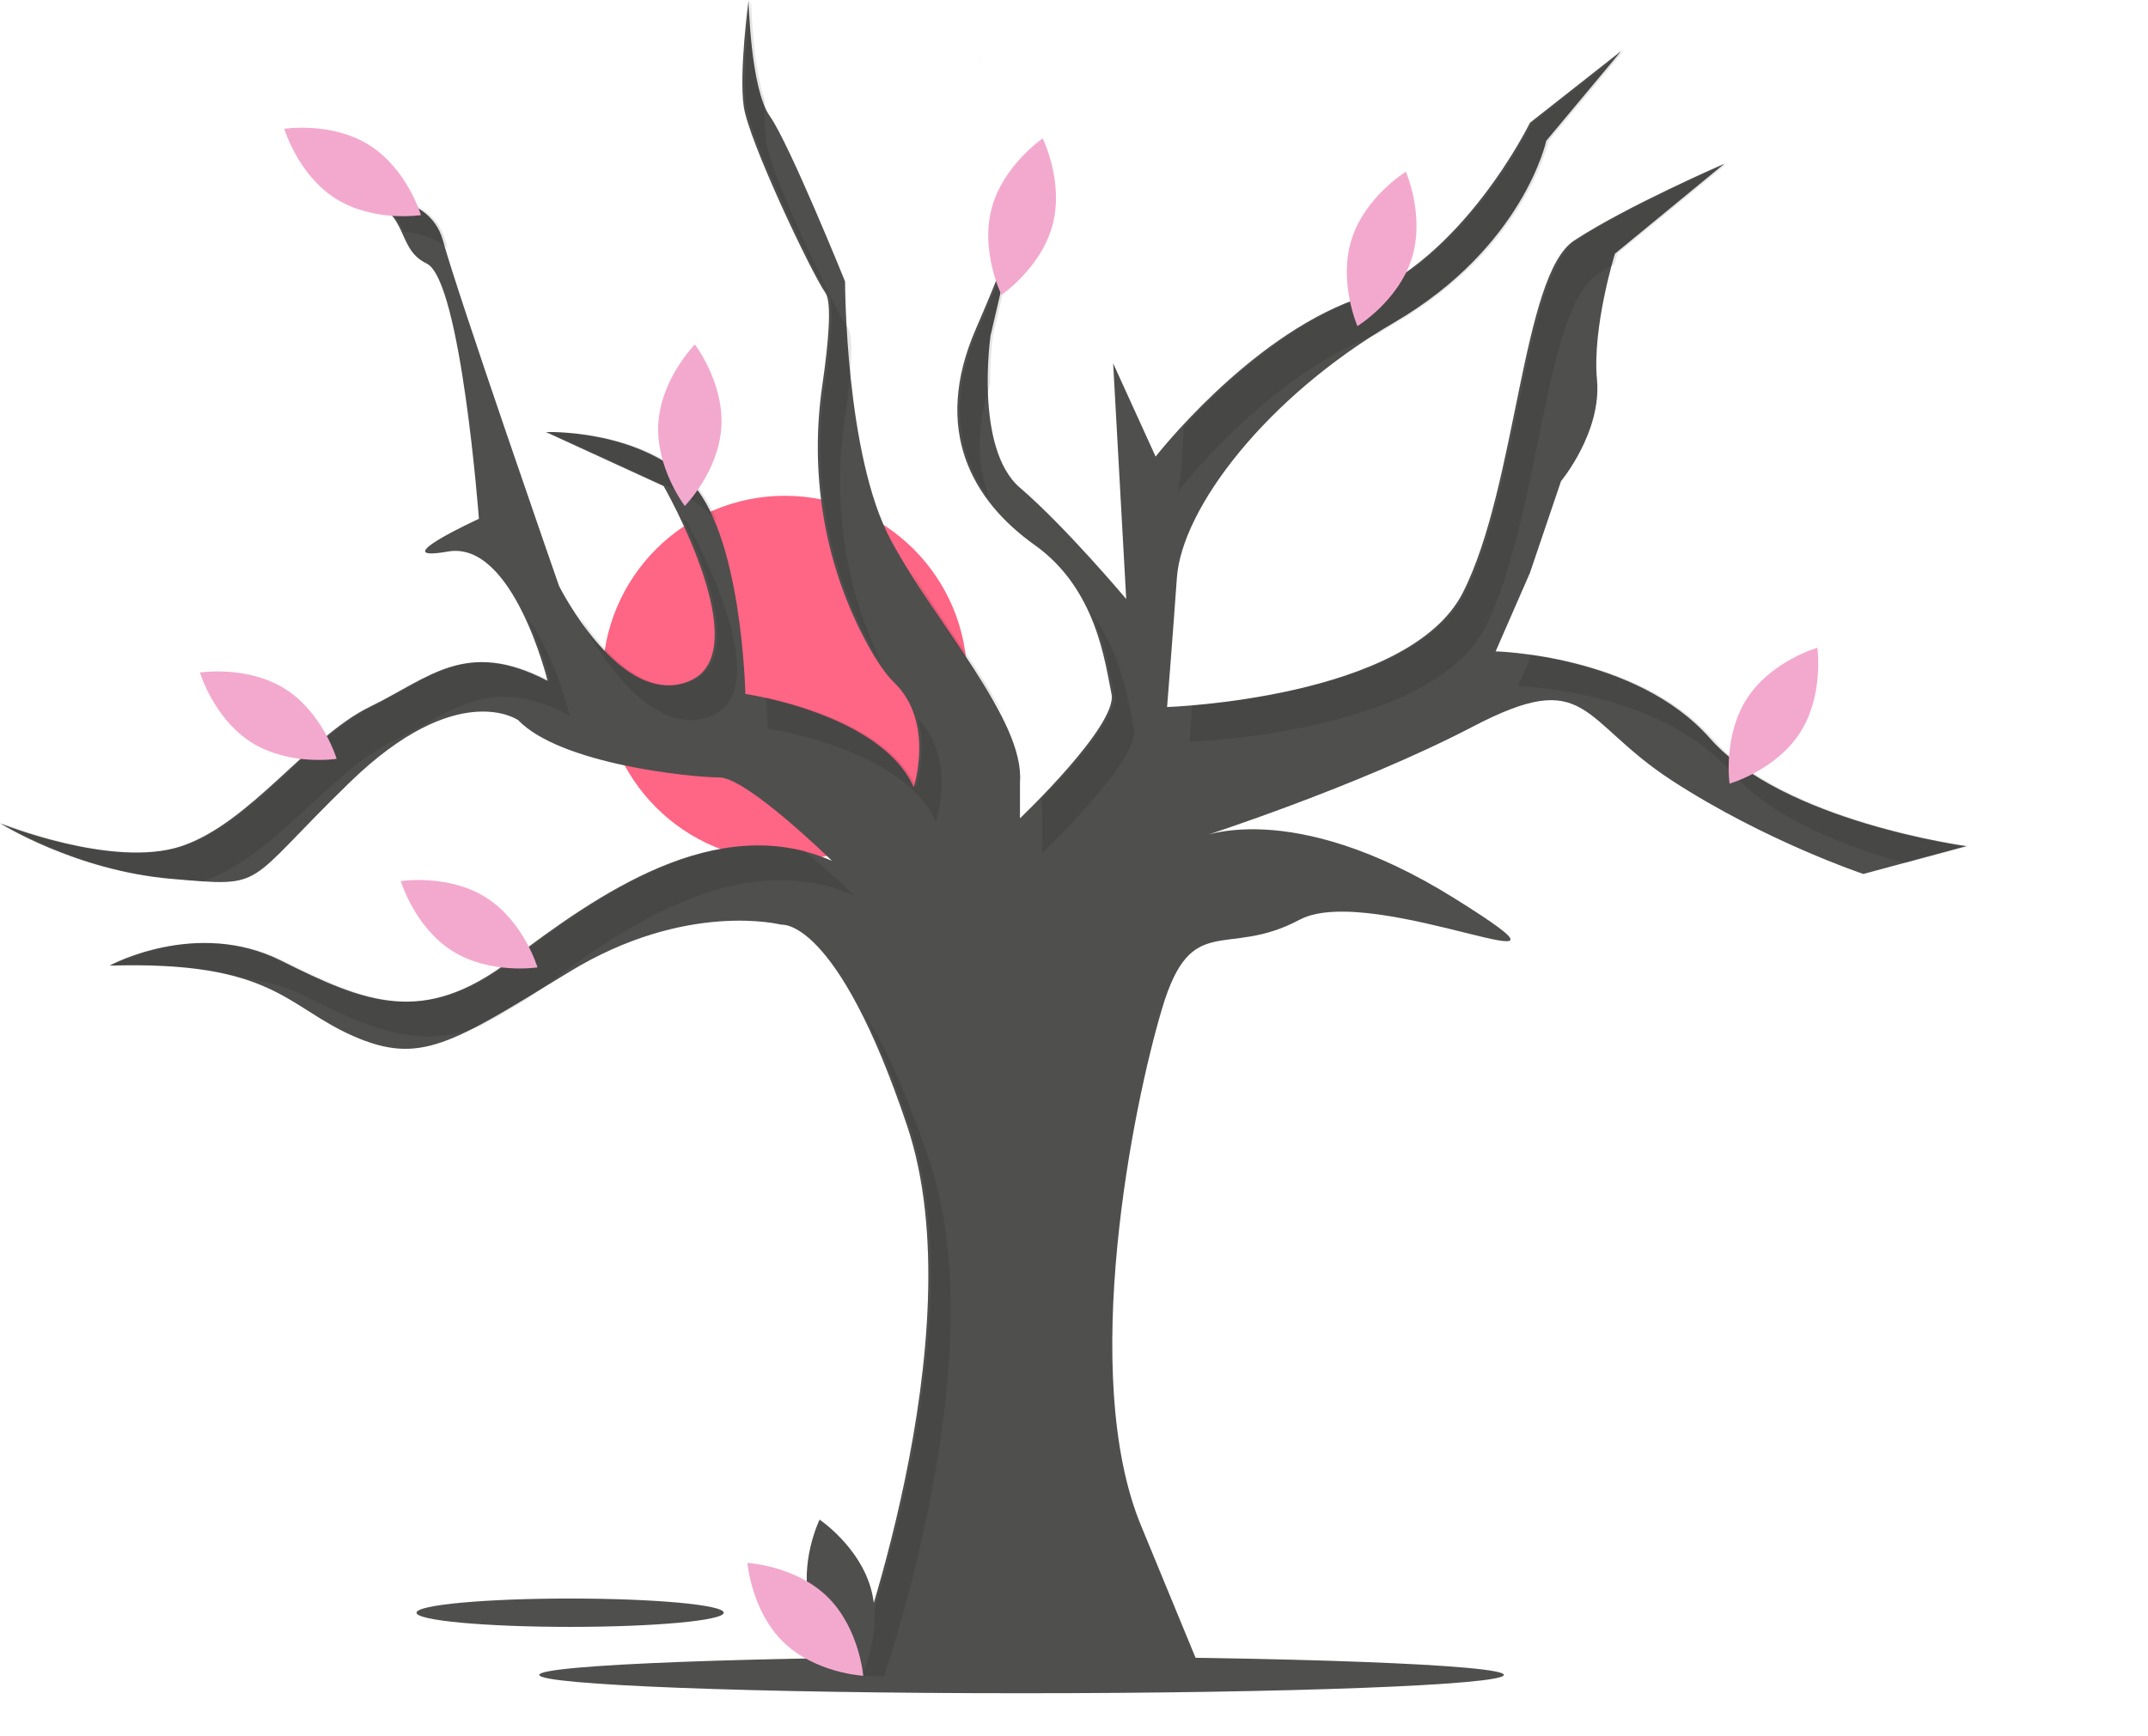 <svg width="449" height="363" viewBox="0 0 449 363" fill="none" xmlns="http://www.w3.org/2000/svg">
<g clip-path="url(#clip0)">
<path d="M213.541 354.03C269.22 354.03 314.357 352.313 314.357 350.195C314.357 348.078 269.22 346.361 213.541 346.361C157.863 346.361 112.726 348.078 112.726 350.195C112.726 352.313 157.863 354.03 213.541 354.03Z" fill="#4F4F4E"/>
<path d="M164.062 179.976C185.103 179.976 202.16 162.893 202.16 141.82C202.16 120.747 185.103 103.663 164.062 103.663C143.021 103.663 125.963 120.747 125.963 141.82C125.963 162.893 143.021 179.976 164.062 179.976Z" fill="#FF6584"/>
<path d="M119.174 340.158C136.908 340.158 151.284 338.831 151.284 337.194C151.284 335.556 136.908 334.229 119.174 334.229C101.44 334.229 87.064 335.556 87.064 337.194C87.064 338.831 101.44 340.158 119.174 340.158Z" fill="#4F4F4E"/>
<path d="M177.672 350.409C177.672 350.409 204.323 279.232 189.63 235.431C174.938 191.63 163.321 193.341 163.321 193.341C163.321 193.341 143.504 188.208 118.903 203.265C94.303 218.321 87.811 222.77 73.802 216.61C59.793 210.451 57.06 200.869 22.892 201.896C22.892 201.896 41.001 191.972 58.768 200.869C76.535 209.766 88.494 214.557 106.603 200.869C124.712 187.181 149.654 169.387 173.913 179.995C173.913 179.995 156.146 162.543 150.338 162.543C144.529 162.543 117.195 159.806 108.311 150.566C108.311 150.566 95.669 141.669 73.119 163.57C50.568 185.47 56.035 185.47 35.876 183.759C15.717 182.049 3.8147e-06 172.125 3.8147e-06 172.125C3.8147e-06 172.125 23.576 181.706 37.926 176.916C52.276 172.125 64.577 153.988 77.219 147.829C89.861 141.669 97.378 133.457 114.462 142.354C114.462 142.354 107.286 112.925 93.619 115.32C79.952 117.716 100.111 108.476 100.111 108.476C100.111 108.476 96.353 58.516 89.177 55.094C82.002 51.672 86.444 42.775 73.119 41.064C73.119 41.064 89.519 39.01 92.594 50.303C95.669 61.595 116.853 122.506 116.853 122.506C116.853 122.506 129.837 148.513 144.187 142.354C158.538 136.194 138.721 101.632 138.721 101.632L114.12 90.34C114.12 90.34 132.57 89.656 143.846 100.264C155.121 110.872 155.804 145.091 155.804 145.091C155.804 145.091 184.164 149.198 190.997 164.596C190.997 164.596 195.439 150.909 186.897 142.696C184.762 140.643 182.519 137.071 180.357 132.868C172.089 116.797 169.283 98.477 171.885 80.586C173.158 71.831 173.941 63.27 172.547 61.253C169.472 56.805 156.488 29.429 155.463 22.243C154.438 15.057 156.488 6.10352e-05 156.488 6.10352e-05C156.488 6.10352e-05 156.829 18.479 160.93 24.296C165.03 30.113 176.647 58.858 176.647 58.858C176.647 58.858 176.647 95.131 186.214 112.925C195.781 130.719 214.231 150.566 213.206 163.57V171.098C213.206 171.098 233.707 151.593 232.34 145.091C230.973 138.59 229.265 123.191 216.281 113.951C203.297 104.712 194.756 89.998 203.981 68.781C213.206 47.565 213.206 43.801 213.206 43.801L207.056 70.15C207.056 70.15 203.639 93.762 213.206 101.975C222.773 110.187 235.415 125.244 235.415 125.244L232.682 75.968L241.565 95.473C241.565 95.473 260.699 70.835 283.25 62.622C305.8 54.409 319.809 25.665 319.809 25.665L338.943 10.608L323.226 29.429C323.226 29.429 318.442 51.672 291.45 67.413C264.458 83.154 247.032 106.423 246.007 120.795C244.982 135.168 243.957 147.829 243.957 147.829C243.957 147.829 294.525 146.118 305.8 123.875C317.076 101.632 318.101 57.489 329.034 50.303C339.968 43.117 360.469 34.22 360.469 34.22L337.576 53.041C337.576 53.041 332.793 68.439 333.818 79.39C334.843 90.34 326.301 100.606 326.301 100.606L319.809 119.769L312.634 136.194C312.634 136.194 342.018 136.879 357.394 154.331C372.769 171.783 411.037 176.916 411.037 176.916L389.511 182.733C389.511 182.733 369.011 175.889 349.535 163.228C330.059 150.566 332.11 139.274 307.85 151.935C283.591 164.596 250.449 175.205 250.449 175.205C250.449 175.205 269.583 166.307 304.092 187.866C338.601 209.424 287.008 184.102 271.633 192.314C256.257 200.527 249.082 190.261 242.932 210.793C236.782 231.325 225.506 287.445 238.49 318.927L251.474 350.409H177.672Z" fill="#4F4F4E"/>
<path opacity="0.1" d="M306.319 123.875C297.158 141.946 262.063 146.465 249.22 147.524C248.859 152.163 248.622 155.096 248.622 155.096C248.622 155.096 299.19 153.385 310.465 131.143C321.741 108.9 322.766 64.757 333.699 57.571C334.859 56.808 336.127 56.027 337.466 55.239C337.841 53.858 338.095 53.04 338.095 53.04L360.987 34.22C360.987 34.22 340.486 43.117 329.553 50.303C318.619 57.489 317.594 101.632 306.319 123.875Z" fill="black"/>
<path opacity="0.1" d="M247.397 89.304C247.322 97.73 246.23 102.74 246.23 102.74C246.23 102.74 265.356 78.113 287.901 69.895C289.233 69.051 290.585 68.219 291.968 67.413C318.961 51.672 323.744 29.429 323.744 29.429L339.461 10.608L320.327 25.665C320.327 25.665 306.319 54.409 283.768 62.622C268.397 68.22 254.615 81.448 247.397 89.304Z" fill="black"/>
<path opacity="0.1" d="M217.871 170.838V178.366C217.871 178.366 238.372 158.861 237.005 152.359C235.96 147.387 234.708 137.213 228.373 128.568C231.229 135.101 232.098 141.474 232.858 145.091C233.838 149.754 223.574 161.102 217.688 167.15C217.894 168.368 217.956 169.605 217.871 170.838Z" fill="black"/>
<path opacity="0.1" d="M190.371 119.174C190.534 119.521 190.701 119.862 190.879 120.192C196.118 129.938 204.017 140.297 209.927 149.812C205.151 140.389 196.838 129.613 190.371 119.174Z" fill="black"/>
<path opacity="0.1" d="M207.029 104.606C204.274 97.844 203.82 89.799 206.985 80.372C206.945 76.955 207.142 73.54 207.574 70.15L212.954 47.101C211.962 50.425 209.693 56.837 204.499 68.781C197.924 83.903 200.378 95.718 207.029 104.606Z" fill="black"/>
<path opacity="0.1" d="M357.912 154.331C347.249 142.227 329.851 138.19 320.187 136.851L317.299 143.462C317.299 143.462 346.683 144.146 362.058 161.598C370.585 171.276 386.149 177.164 398.325 180.491L411.555 176.915C411.555 176.915 373.287 171.783 357.912 154.331Z" fill="black"/>
<path opacity="0.1" d="M148.852 149.621C163.203 143.462 143.386 108.9 143.386 108.9L142.843 108.651C147.784 119.091 154.949 137.957 144.706 142.354C135.121 146.468 126.146 136.232 121.243 128.98C121.421 129.493 121.518 129.774 121.518 129.774C121.518 129.774 134.502 155.781 148.852 149.621Z" fill="black"/>
<path opacity="0.1" d="M195.662 171.864C195.662 171.864 199.986 158.515 191.863 150.273C193.855 157.373 191.515 164.596 191.515 164.596C186.229 152.684 168.065 147.531 160.109 145.807C160.417 149.773 160.469 152.359 160.469 152.359C160.469 152.359 188.829 156.465 195.662 171.864Z" fill="black"/>
<path opacity="0.1" d="M212.954 47.101C213.724 44.52 213.724 43.801 213.724 43.801L212.954 47.101Z" fill="black"/>
<path opacity="0.1" d="M42.384 184.249C42.453 184.226 42.523 184.206 42.591 184.183C56.941 179.392 69.242 161.256 81.884 155.097C94.526 148.937 102.043 140.724 119.127 149.621C119.127 149.621 116.138 137.369 110.346 129.319C112.264 133.522 113.815 137.883 114.98 142.354C97.896 133.457 90.379 141.669 77.737 147.829C65.095 153.988 52.795 172.125 38.444 176.916C24.094 181.706 0.518 172.125 0.518 172.125C0.518 172.125 16.235 182.048 36.394 183.759C38.7 183.955 40.668 184.128 42.384 184.249Z" fill="black"/>
<path opacity="0.1" d="M184.833 350.409C191.093 331.188 206.149 278.038 194.295 242.699C189.176 227.437 184.431 217.705 180.42 211.497C183.42 217.374 186.7 225.148 190.149 235.431C204.841 279.232 178.19 350.409 178.19 350.409H184.833Z" fill="black"/>
<path opacity="0.1" d="M51.398 204.648C55.587 205.074 59.665 206.256 63.433 208.137C77.465 215.164 87.876 219.62 100.553 214.444C103.441 212.916 106.671 211.026 110.396 208.775C110.687 208.563 110.974 208.359 111.268 208.137C129.377 194.449 154.319 176.655 178.578 187.263C178.578 187.263 173.675 182.448 168.179 177.877C145.944 172.414 123.677 188.355 107.121 200.869C89.013 214.557 77.054 209.766 59.287 200.869C41.52 191.972 23.411 201.896 23.411 201.896C36.612 201.499 45.119 202.687 51.398 204.648Z" fill="black"/>
<path opacity="0.1" d="M86.08 51.772C86.47 52.429 86.942 53.034 87.485 53.571C87.086 52.92 86.615 52.316 86.08 51.772Z" fill="black"/>
<path opacity="0.1" d="M148.511 107.531C149.039 108.031 149.534 108.566 149.992 109.131C148.495 105.527 146.647 102.411 144.364 100.264C133.089 89.656 114.638 90.34 114.638 90.34L137.777 100.961C141.742 102.443 145.386 104.673 148.511 107.531Z" fill="black"/>
<path opacity="0.1" d="M173.065 61.253C174.459 63.27 173.676 71.831 172.403 80.586C169.802 98.477 172.607 116.797 180.875 132.868C181.964 135.025 183.18 137.115 184.516 139.128C176.643 123.3 174.003 105.372 176.55 87.853C177.822 79.098 178.606 70.538 177.212 68.521C174.136 64.072 161.153 36.697 160.128 29.51C159.82 26.723 159.749 23.914 159.914 21.114C157.26 13.572 157.006 0 157.006 0C157.006 0 154.956 15.057 155.981 22.243C157.006 29.429 169.99 56.805 173.065 61.253Z" fill="black"/>
<path opacity="0.1" d="M205.119 13.946C204.982 13.269 204.775 12.61 204.499 11.977C204.499 11.977 204.762 12.715 205.119 13.946Z" fill="black"/>
<path opacity="0.1" d="M84.438 48.409C87.449 48.779 90.913 49.704 93.555 51.85C93.383 51.266 93.232 50.743 93.113 50.303C90.037 39.01 73.637 41.064 73.637 41.064C81.049 42.015 82.963 45.19 84.438 48.409Z" fill="black"/>
<path d="M169.36 335.788C171.796 344.807 180.141 350.393 180.141 350.393C180.141 350.393 184.535 341.356 182.099 332.337C179.663 323.317 171.319 317.732 171.319 317.732C171.319 317.732 166.924 326.769 169.36 335.788Z" fill="#4F4F4E"/>
<path d="M172.94 333.85C179.625 340.367 180.441 350.385 180.441 350.385C180.441 350.385 170.42 349.837 163.735 343.32C157.05 336.803 156.233 326.784 156.233 326.784C156.233 326.784 166.255 327.332 172.94 333.85Z" fill="#F3A9CD"/>
<path d="M150.784 89.313C150.203 98.638 143.146 105.786 143.146 105.786C143.146 105.786 137.031 97.815 137.612 88.49C138.194 79.164 145.25 72.016 145.25 72.016C145.25 72.016 151.365 79.988 150.784 89.313Z" fill="#F3A9CD"/>
<path d="M77.224 30.361C85.116 35.344 87.994 44.973 87.994 44.973C87.994 44.973 78.078 46.524 70.186 41.541C62.294 36.558 59.416 26.928 59.416 26.928C59.416 26.928 69.332 25.378 77.224 30.361Z" fill="#F3A9CD"/>
<path d="M59.601 144.048C67.492 149.031 70.371 158.661 70.371 158.661C70.371 158.661 60.454 160.211 52.563 155.228C44.671 150.245 41.793 140.616 41.793 140.616C41.793 140.616 51.709 139.065 59.601 144.048Z" fill="#F3A9CD"/>
<path d="M101.586 187.654C109.477 192.637 112.356 202.267 112.356 202.267C112.356 202.267 102.439 203.817 94.548 198.834C86.656 193.851 83.778 184.222 83.778 184.222C83.778 184.222 93.694 182.671 101.586 187.654Z" fill="#F3A9CD"/>
<path d="M220.035 46.981C217.655 56.015 209.345 61.653 209.345 61.653C209.345 61.653 204.895 52.643 207.274 43.609C209.654 34.575 217.964 28.937 217.964 28.937C217.964 28.937 222.414 37.947 220.035 46.981Z" fill="#F3A9CD"/>
<path d="M295.107 54.025C292.31 62.938 283.748 68.183 283.748 68.183C283.748 68.183 279.72 58.976 282.518 50.062C285.315 41.149 293.877 35.904 293.877 35.904C293.877 35.904 297.905 45.112 295.107 54.025Z" fill="#F3A9CD"/>
<path d="M376.249 153.227C371.182 161.073 361.534 163.843 361.534 163.843C361.534 163.843 360.102 153.894 365.169 146.049C370.235 138.204 379.883 135.433 379.883 135.433C379.883 135.433 381.316 145.382 376.249 153.227Z" fill="#F3A9CD"/>
</g>
<defs>
<clipPath id="clip0">
<rect width="449" height="363" fill="white"/>
</clipPath>
</defs>
</svg>
